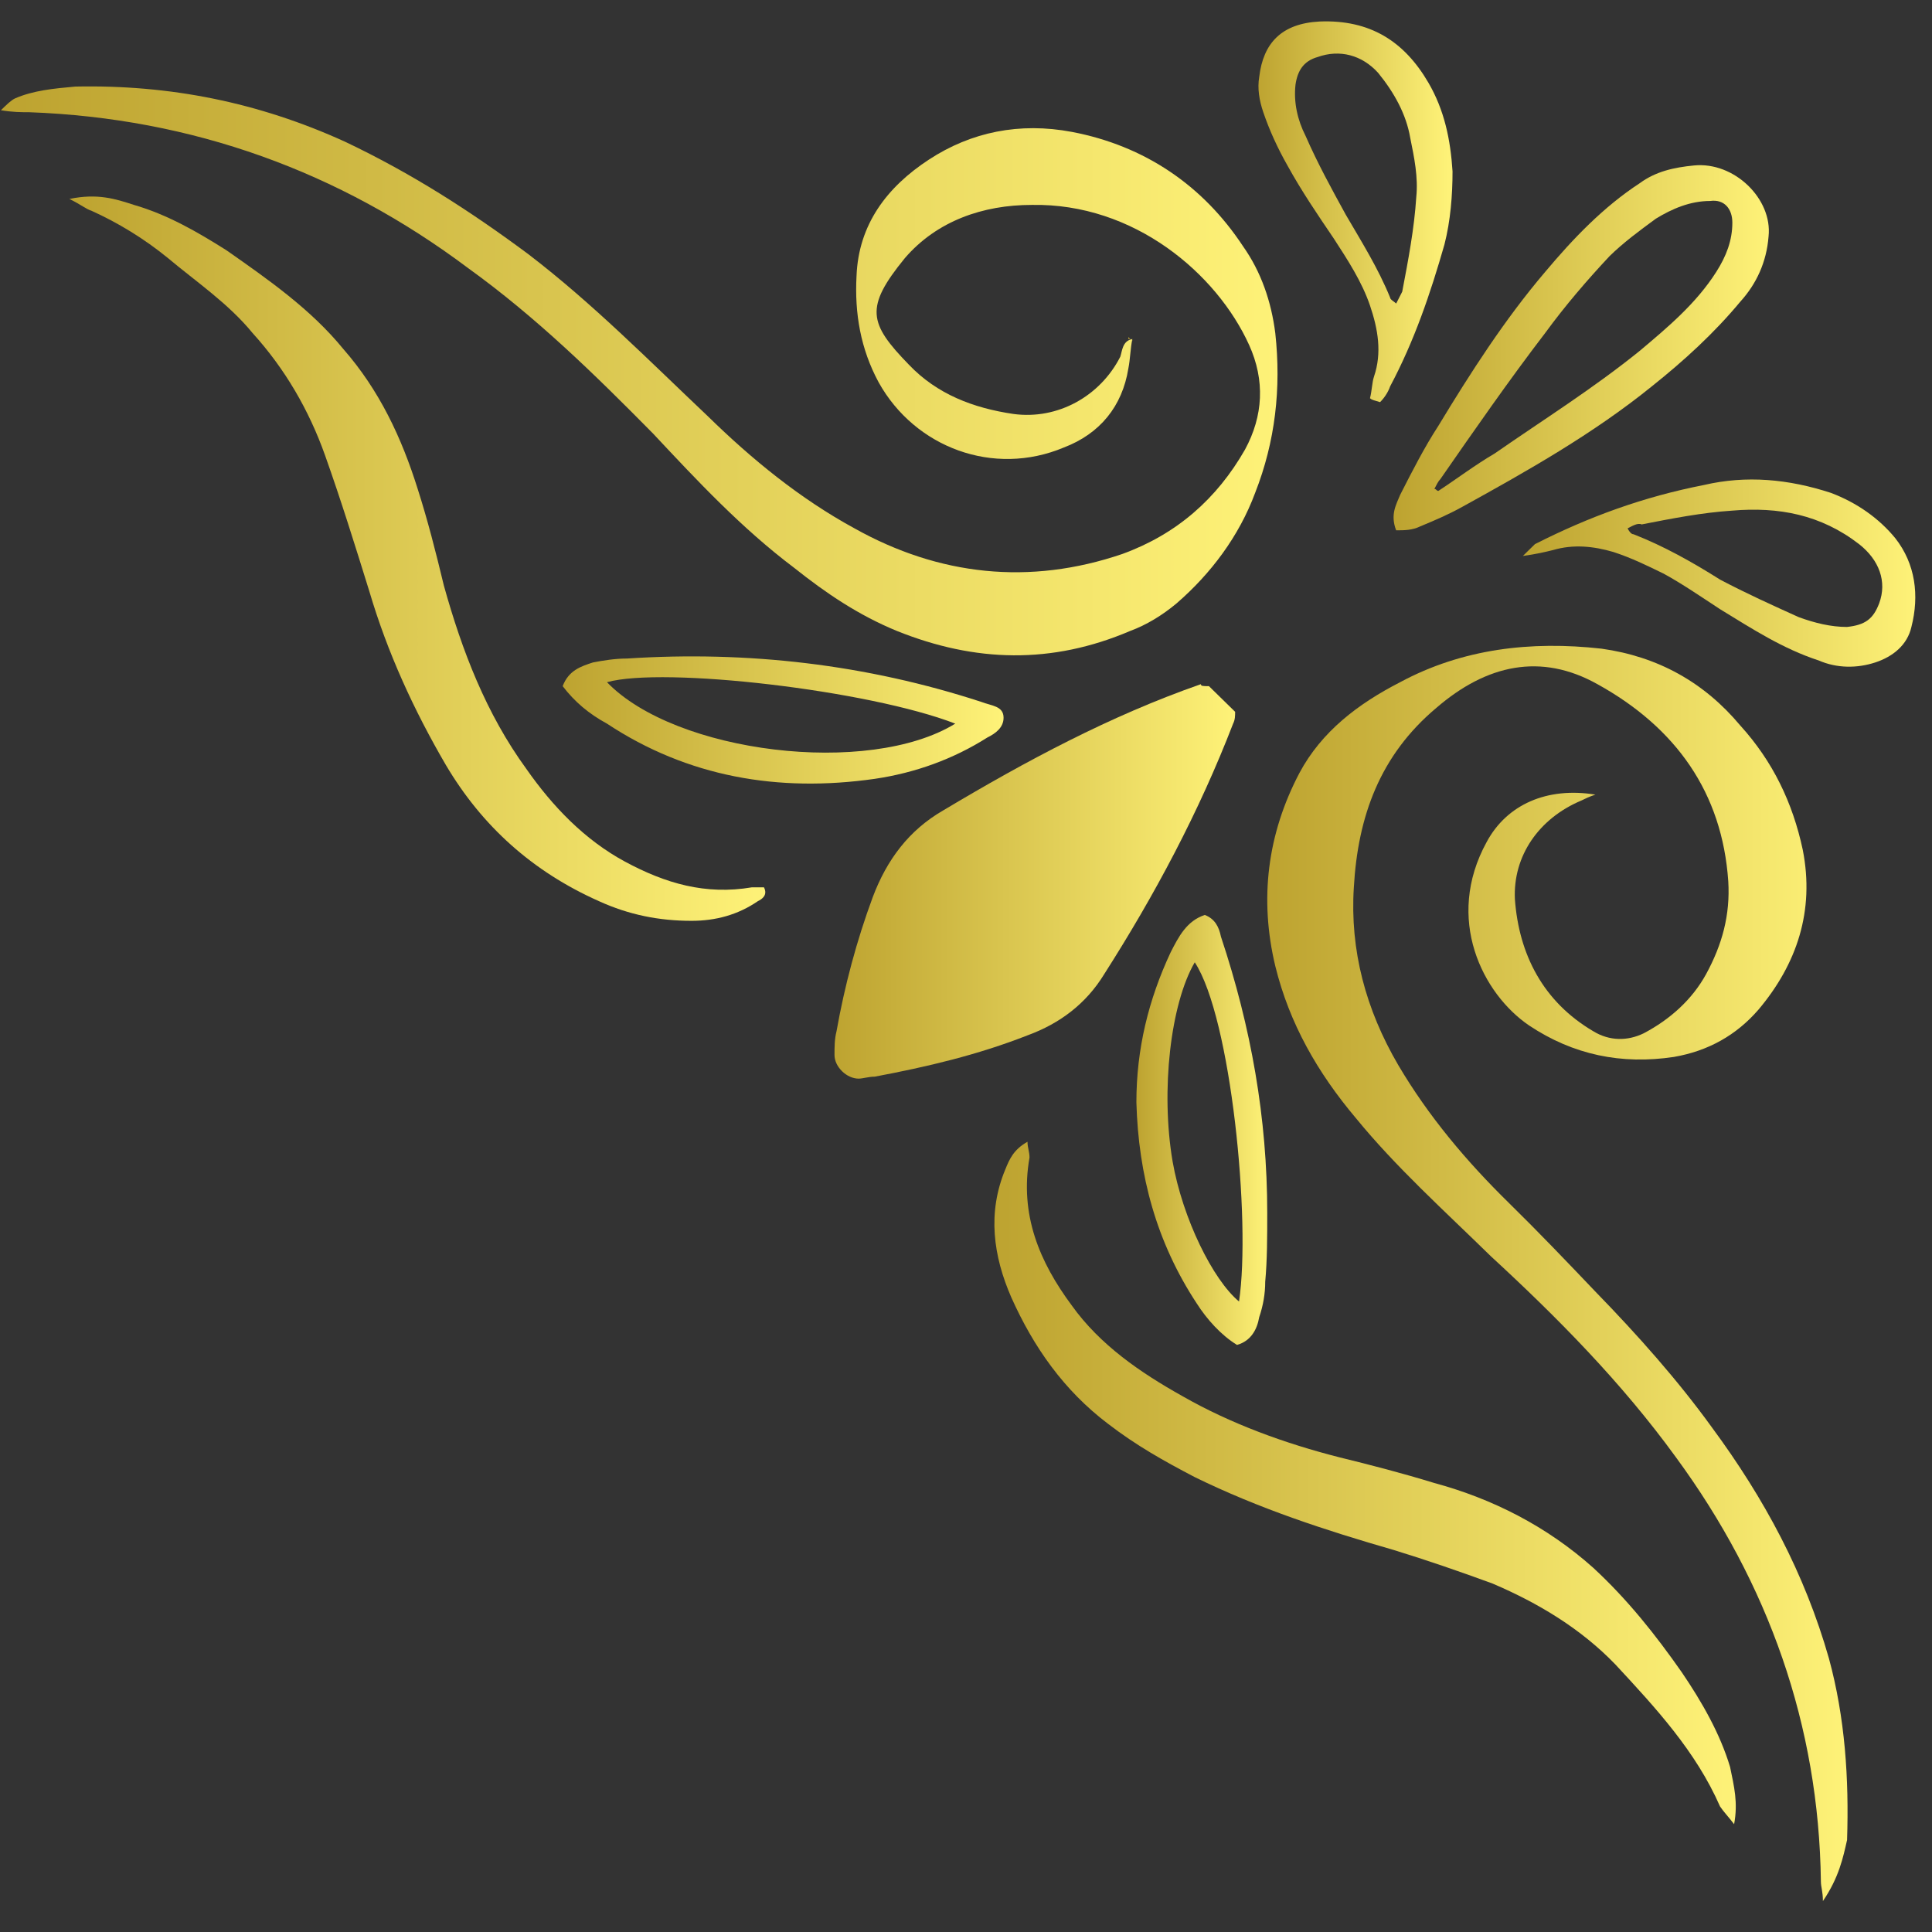 <svg width="47" height="47" viewBox="0 0 47 47" fill="none" xmlns="http://www.w3.org/2000/svg">
<rect x="0" y="0" width="47" height="47" fill="#333333" stroke="none"/>
<path d="M44.346 46.248C44.346 46.008 44.297 45.912 44.297 45.768C44.248 41.978 43.024 38.523 40.771 35.452C39.448 33.629 37.881 32.046 36.265 30.558C35.139 29.455 33.963 28.399 32.984 27.2C32.053 26.096 31.367 24.897 31.025 23.505C30.633 21.874 30.829 20.291 31.612 18.803C32.151 17.796 33.033 17.124 34.061 16.596C35.579 15.78 37.245 15.588 38.959 15.78C40.33 15.972 41.456 16.596 42.338 17.652C43.122 18.515 43.611 19.523 43.856 20.674C44.15 22.162 43.709 23.457 42.779 24.561C42.24 25.184 41.554 25.568 40.722 25.712C39.448 25.904 38.273 25.664 37.196 24.945C36.069 24.177 35.139 22.354 36.167 20.482C36.657 19.571 37.636 19.139 38.812 19.331C38.665 19.379 38.567 19.427 38.469 19.475C37.44 19.907 36.804 20.818 36.853 21.874C36.951 23.217 37.538 24.369 38.763 25.089C39.155 25.328 39.595 25.328 39.987 25.137C40.624 24.801 41.163 24.321 41.505 23.697C41.897 22.977 42.093 22.258 42.044 21.442C41.897 19.283 40.771 17.7 38.861 16.644C37.489 15.876 36.167 16.164 34.943 17.22C33.571 18.371 33.033 19.859 32.935 21.586C32.837 23.121 33.228 24.561 34.012 25.904C34.747 27.152 35.677 28.255 36.706 29.263C37.44 29.983 38.126 30.702 38.812 31.422C39.84 32.478 40.82 33.581 41.652 34.733C42.926 36.46 43.905 38.283 44.493 40.346C44.885 41.786 44.983 43.273 44.934 44.761C44.836 45.193 44.738 45.672 44.346 46.248Z" fill="url(#paint0_linear_101_3749)"/>
<path d="M27.547 8.247C27.497 8.487 27.497 8.727 27.449 8.967C27.302 9.879 26.763 10.55 25.881 10.886C24.167 11.606 22.257 10.886 21.376 9.303C20.935 8.487 20.788 7.624 20.837 6.712C20.886 5.464 21.572 4.553 22.6 3.881C23.628 3.209 24.804 2.969 26.077 3.209C27.84 3.545 29.261 4.505 30.24 5.992C30.681 6.616 30.926 7.336 31.024 8.103C31.171 9.447 31.024 10.742 30.534 11.99C30.142 13.045 29.456 13.957 28.624 14.677C28.281 14.965 27.889 15.204 27.497 15.348C25.587 16.164 23.726 16.116 21.816 15.348C20.886 14.965 20.102 14.437 19.319 13.813C18.045 12.854 16.968 11.702 15.89 10.55C14.47 9.111 13.05 7.72 11.385 6.52C8.25 4.169 4.675 2.874 0.708 2.73C0.512 2.73 0.316 2.73 0.022 2.682C0.169 2.538 0.267 2.442 0.365 2.394C0.806 2.202 1.296 2.154 1.834 2.106C4.136 2.058 6.291 2.49 8.397 3.449C10.013 4.217 11.434 5.129 12.854 6.184C14.421 7.384 15.792 8.775 17.213 10.119C18.29 11.174 19.466 12.134 20.788 12.854C22.845 14.005 25.049 14.245 27.302 13.477C28.624 12.997 29.604 12.134 30.289 10.934C30.73 10.119 30.779 9.255 30.387 8.391C29.604 6.664 27.596 4.937 25.098 4.985C23.922 4.985 22.796 5.369 22.012 6.28C21.033 7.48 21.131 7.864 22.11 8.871C22.796 9.591 23.677 9.927 24.657 10.071C25.734 10.215 26.763 9.639 27.253 8.679C27.302 8.535 27.302 8.295 27.547 8.247Z" fill="url(#paint1_linear_101_3749)"/>
<path d="M29.41 16.692C29.606 16.884 29.851 17.124 30.047 17.316C30.047 17.412 30.047 17.508 29.998 17.604C29.165 19.763 28.088 21.778 26.863 23.697C26.423 24.417 25.786 24.897 25.002 25.185C23.778 25.665 22.554 25.952 21.28 26.192C21.133 26.192 20.986 26.24 20.889 26.24C20.595 26.24 20.301 25.952 20.301 25.665C20.301 25.473 20.301 25.281 20.35 25.089C20.546 23.985 20.84 22.882 21.231 21.826C21.574 20.914 22.113 20.195 22.945 19.715C24.953 18.515 27.01 17.412 29.214 16.644C29.214 16.692 29.263 16.692 29.41 16.692Z" fill="url(#paint2_linear_101_3749)"/>
<path d="M42.186 44.377C42.039 44.185 41.941 44.089 41.843 43.945C41.255 42.602 40.276 41.546 39.296 40.49C38.464 39.627 37.435 39.003 36.309 38.523C35.525 38.235 34.693 37.948 33.909 37.708C32.244 37.228 30.628 36.7 29.061 35.932C28.326 35.548 27.64 35.165 26.955 34.637C25.877 33.821 25.142 32.766 24.604 31.566C24.163 30.558 24.016 29.503 24.457 28.447C24.555 28.207 24.653 27.968 24.996 27.776C24.996 27.92 25.045 28.016 25.045 28.16C24.8 29.551 25.29 30.703 26.073 31.758C26.759 32.718 27.738 33.389 28.767 33.965C29.942 34.637 31.265 35.117 32.587 35.453C33.37 35.645 34.105 35.836 34.889 36.076C36.309 36.46 37.631 37.132 38.758 38.139C39.59 38.907 40.276 39.771 40.913 40.682C41.402 41.402 41.843 42.17 42.088 42.986C42.186 43.465 42.284 43.849 42.186 44.377Z" fill="url(#paint3_linear_101_3749)"/>
<path d="M1.688 4.84C2.374 4.697 2.815 4.84 3.256 4.984C4.088 5.224 4.823 5.656 5.508 6.088C6.537 6.808 7.565 7.527 8.349 8.487C9.231 9.495 9.769 10.646 10.161 11.894C10.406 12.661 10.602 13.429 10.798 14.245C11.239 15.828 11.826 17.363 12.806 18.707C13.443 19.619 14.226 20.434 15.206 20.962C16.185 21.49 17.165 21.778 18.291 21.586C18.389 21.586 18.487 21.586 18.585 21.586C18.683 21.778 18.536 21.874 18.438 21.922C17.948 22.257 17.41 22.401 16.822 22.401C16.038 22.401 15.303 22.257 14.569 21.922C12.953 21.202 11.728 20.098 10.847 18.611C10.063 17.267 9.426 15.876 8.986 14.389C8.643 13.285 8.3 12.181 7.908 11.078C7.516 9.974 6.929 8.967 6.145 8.103C5.557 7.383 4.774 6.856 4.088 6.28C3.5 5.8 2.864 5.416 2.227 5.128C2.08 5.08 1.982 4.984 1.688 4.84Z" fill="url(#paint4_linear_101_3749)"/>
<path d="M33.964 12.901C33.817 12.518 33.964 12.278 34.062 12.038C34.355 11.462 34.649 10.886 34.992 10.358C35.776 9.063 36.608 7.767 37.588 6.616C38.273 5.8 39.008 5.033 39.89 4.457C40.282 4.169 40.722 4.073 41.212 4.025C42.192 3.929 43.122 4.841 43.024 5.752C42.975 6.376 42.73 6.904 42.339 7.336C41.702 8.103 40.967 8.775 40.184 9.399C38.763 10.55 37.147 11.462 35.58 12.326C35.237 12.518 34.894 12.662 34.551 12.805C34.355 12.901 34.16 12.901 33.964 12.901ZM34.894 11.894C34.943 11.894 34.943 11.942 34.992 11.942C35.433 11.654 35.874 11.318 36.364 11.03C37.539 10.214 38.763 9.447 39.89 8.535C40.575 7.959 41.261 7.384 41.751 6.616C41.996 6.232 42.143 5.848 42.143 5.416C42.143 5.081 41.947 4.841 41.604 4.889C41.114 4.889 40.673 5.081 40.282 5.32C39.89 5.608 39.498 5.896 39.155 6.232C38.616 6.808 38.078 7.432 37.588 8.103C36.706 9.255 35.874 10.454 35.041 11.654C34.992 11.702 34.943 11.798 34.894 11.894Z" fill="url(#paint5_linear_101_3749)"/>
<path d="M13.688 16.692C13.835 16.308 14.129 16.212 14.423 16.116C14.668 16.068 14.962 16.02 15.256 16.02C18.194 15.829 21.084 16.164 23.875 17.076C24.12 17.172 24.414 17.172 24.414 17.46C24.414 17.7 24.218 17.844 24.022 17.94C23.19 18.468 22.259 18.803 21.28 18.947C18.929 19.283 16.725 18.899 14.766 17.604C14.325 17.364 13.982 17.076 13.688 16.692ZM23.239 17.604C21.133 16.788 16.137 16.212 14.766 16.596C16.431 18.323 21.133 18.899 23.239 17.604Z" fill="url(#paint6_linear_101_3749)"/>
<path d="M29.31 22.258C29.555 22.354 29.653 22.546 29.702 22.786C30.436 24.993 30.828 27.2 30.828 29.503C30.828 30.079 30.828 30.655 30.779 31.182C30.779 31.47 30.73 31.758 30.632 32.046C30.583 32.334 30.436 32.622 30.093 32.718C29.702 32.478 29.359 32.094 29.114 31.71C28.134 30.223 27.694 28.591 27.645 26.816C27.645 25.521 27.939 24.321 28.477 23.17C28.673 22.786 28.869 22.402 29.31 22.258ZM29.065 23.41C28.477 24.417 28.232 26.528 28.526 28.256C28.771 29.647 29.506 31.134 30.142 31.662C30.436 29.695 29.947 24.753 29.065 23.41Z" fill="url(#paint7_linear_101_3749)"/>
<path d="M37.047 13.525C37.243 13.333 37.292 13.285 37.341 13.237C38.663 12.566 39.985 12.086 41.455 11.798C42.483 11.558 43.512 11.654 44.54 11.99C45.177 12.23 45.715 12.614 46.107 13.093C46.597 13.717 46.695 14.485 46.499 15.252C46.401 15.684 46.058 15.972 45.618 16.116C45.177 16.26 44.687 16.26 44.246 16.068C43.365 15.78 42.63 15.3 41.846 14.821C41.406 14.533 40.916 14.197 40.475 13.957C40.083 13.765 39.692 13.573 39.251 13.429C38.761 13.285 38.271 13.237 37.782 13.381C37.586 13.429 37.39 13.477 37.047 13.525ZM39.594 12.854C39.643 12.949 39.692 12.997 39.74 12.997C40.475 13.285 41.161 13.669 41.846 14.101C42.483 14.437 43.12 14.725 43.757 15.013C44.148 15.156 44.54 15.252 44.932 15.252C45.373 15.204 45.569 15.061 45.715 14.677C45.911 14.149 45.715 13.621 45.226 13.237C44.295 12.518 43.267 12.326 42.14 12.422C41.406 12.47 40.671 12.614 39.936 12.758C39.839 12.71 39.692 12.806 39.594 12.854Z" fill="url(#paint8_linear_101_3749)"/>
<path d="M33.328 9.687C33.377 9.495 33.377 9.303 33.426 9.159C33.622 8.584 33.524 8.008 33.328 7.432C33.132 6.856 32.789 6.329 32.446 5.801C32.055 5.225 31.663 4.649 31.32 4.026C31.075 3.594 30.879 3.162 30.732 2.73C30.634 2.442 30.585 2.154 30.634 1.866C30.732 1.051 31.173 0.571 32.104 0.523C33.328 0.475 34.16 1.003 34.748 2.01C35.14 2.682 35.287 3.402 35.336 4.169C35.336 4.745 35.287 5.369 35.14 5.945C34.797 7.144 34.405 8.296 33.818 9.399C33.769 9.543 33.671 9.687 33.573 9.783C33.426 9.735 33.377 9.735 33.328 9.687ZM33.965 7.384C34.014 7.288 34.063 7.192 34.112 7.096C34.258 6.329 34.405 5.561 34.454 4.793C34.503 4.313 34.405 3.834 34.307 3.354C34.209 2.778 33.916 2.25 33.524 1.77C33.132 1.339 32.593 1.195 32.055 1.387C31.712 1.483 31.565 1.722 31.516 2.058C31.467 2.49 31.565 2.922 31.761 3.306C32.055 3.978 32.397 4.601 32.74 5.225C33.132 5.897 33.524 6.521 33.818 7.24C33.818 7.288 33.916 7.336 33.965 7.384Z" fill="url(#paint9_linear_101_3749)"/>
<path d="M27.547 8.295C27.498 8.247 27.498 8.247 27.449 8.2V8.247C27.498 8.247 27.547 8.247 27.547 8.295Z" fill="url(#paint10_linear_101_3749)"/>
<defs>
<linearGradient id="paint0_linear_101_3749" x1="44.895" y1="30.945" x2="30.806" y2="30.945" gradientUnits="userSpaceOnUse">
<stop stop-color="#FEF278"/>
<stop offset="1" stop-color="#BDA330"/>
</linearGradient>
<linearGradient id="paint1_linear_101_3749" x1="31.102" y1="9.046" x2="0.052" y2="9.046" gradientUnits="userSpaceOnUse">
<stop stop-color="#FEF278"/>
<stop offset="1" stop-color="#BDA330"/>
</linearGradient>
<linearGradient id="paint2_linear_101_3749" x1="30.051" y1="21.499" x2="20.252" y2="21.499" gradientUnits="userSpaceOnUse">
<stop stop-color="#FEF278"/>
<stop offset="1" stop-color="#BDA330"/>
</linearGradient>
<linearGradient id="paint3_linear_101_3749" x1="42.225" y1="36.123" x2="24.184" y2="36.123" gradientUnits="userSpaceOnUse">
<stop stop-color="#FEF278"/>
<stop offset="1" stop-color="#BDA330"/>
</linearGradient>
<linearGradient id="paint4_linear_101_3749" x1="18.63" y1="13.593" x2="1.693" y2="13.593" gradientUnits="userSpaceOnUse">
<stop stop-color="#FEF278"/>
<stop offset="1" stop-color="#BDA330"/>
</linearGradient>
<linearGradient id="paint5_linear_101_3749" x1="43.02" y1="8.453" x2="33.918" y2="8.453" gradientUnits="userSpaceOnUse">
<stop stop-color="#FEF278"/>
<stop offset="1" stop-color="#BDA330"/>
</linearGradient>
<linearGradient id="paint6_linear_101_3749" x1="24.379" y1="17.493" x2="13.675" y2="17.493" gradientUnits="userSpaceOnUse">
<stop stop-color="#FEF278"/>
<stop offset="1" stop-color="#BDA330"/>
</linearGradient>
<linearGradient id="paint7_linear_101_3749" x1="30.816" y1="27.483" x2="27.641" y2="27.483" gradientUnits="userSpaceOnUse">
<stop stop-color="#FEF278"/>
<stop offset="1" stop-color="#BDA330"/>
</linearGradient>
<linearGradient id="paint8_linear_101_3749" x1="46.586" y1="13.913" x2="37.034" y2="13.913" gradientUnits="userSpaceOnUse">
<stop stop-color="#FEF278"/>
<stop offset="1" stop-color="#BDA330"/>
</linearGradient>
<linearGradient id="paint9_linear_101_3749" x1="35.225" y1="5.134" x2="30.56" y2="5.134" gradientUnits="userSpaceOnUse">
<stop stop-color="#FEF278"/>
<stop offset="1" stop-color="#BDA330"/>
</linearGradient>
<linearGradient id="paint10_linear_101_3749" x1="27.569" y1="8.24" x2="27.488" y2="8.24" gradientUnits="userSpaceOnUse">
<stop stop-color="#FEF278"/>
<stop offset="1" stop-color="#BDA330"/>
</linearGradient>
</defs>
</svg>
